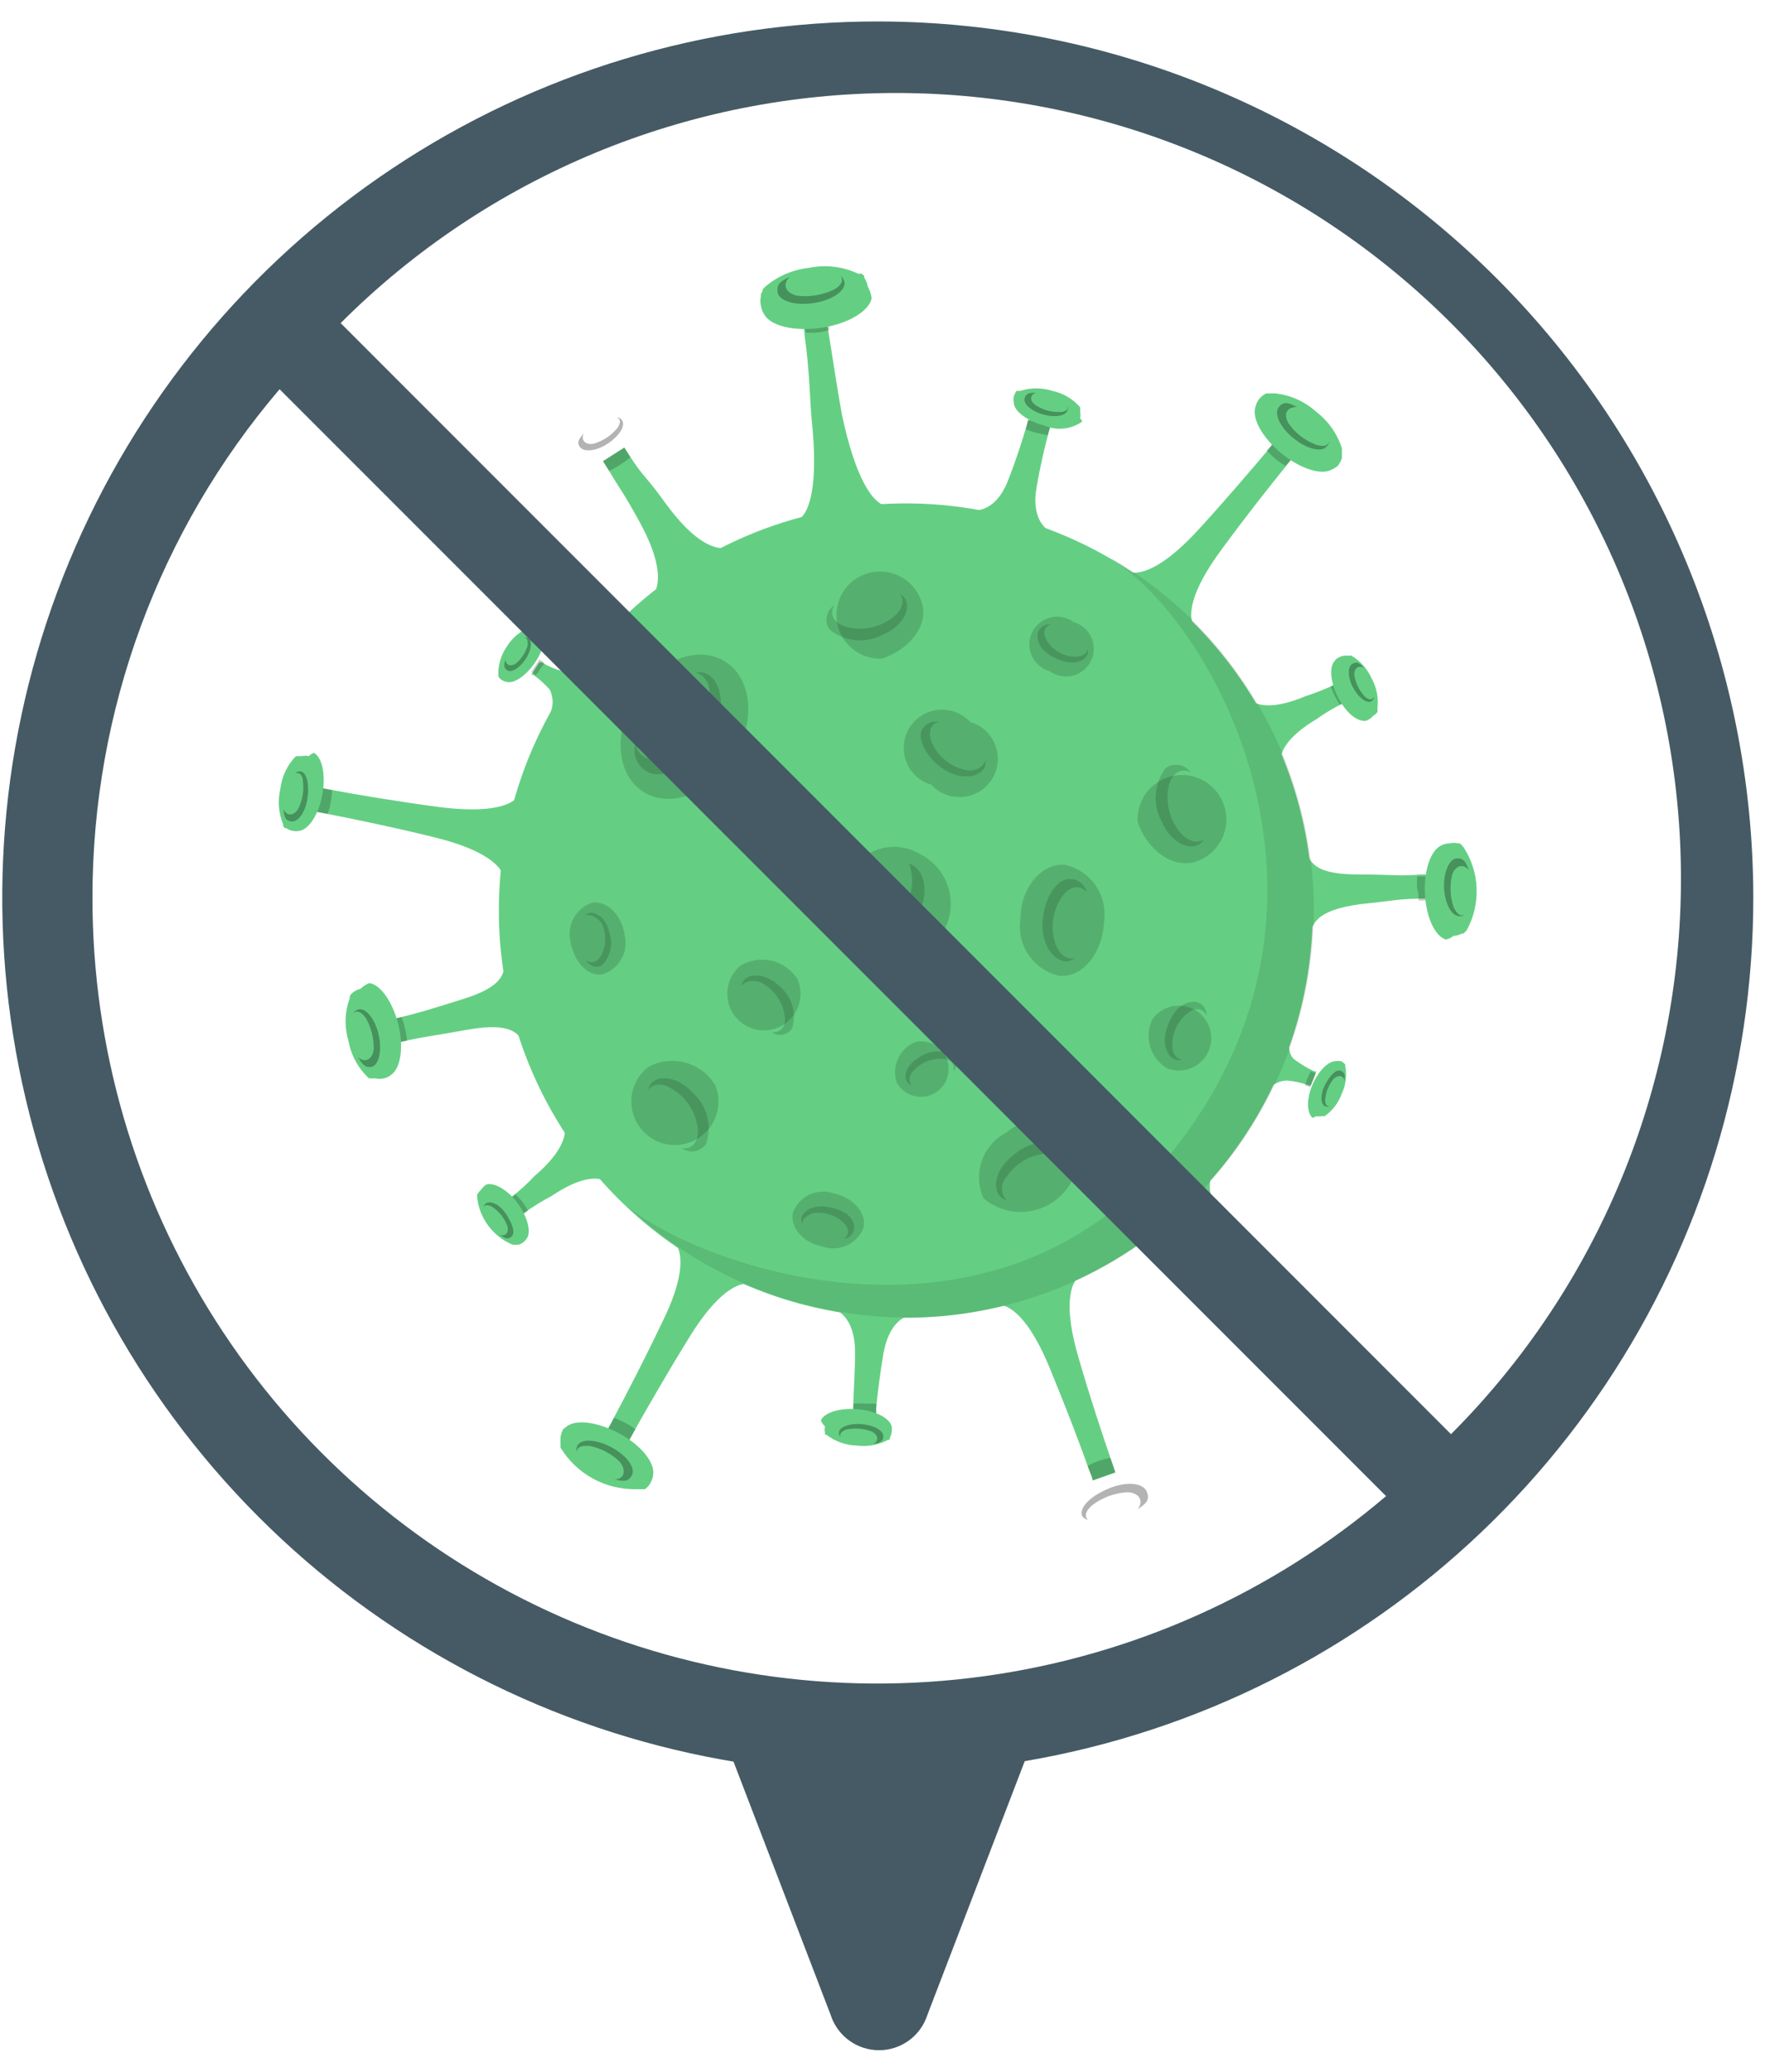 <svg width="75" height="88" viewBox="0 0 75 88" fill="none" xmlns="http://www.w3.org/2000/svg">
<g id="anti covid">
<g id="anti covid_2">
<g id="virus">
<path id="Vector" d="M41.676 21.672C45.037 22.302 48.136 23.915 50.581 26.306C53.026 28.697 54.708 31.76 55.412 35.107C56.116 38.453 55.812 41.934 54.539 45.108C53.265 48.282 51.079 51.007 48.257 52.939C45.434 54.87 42.103 55.922 38.683 55.96C35.263 55.998 31.909 55.021 29.044 53.153C26.179 51.285 23.933 48.609 22.589 45.464C21.245 42.319 20.864 38.846 21.493 35.485C22.341 30.978 24.942 26.992 28.726 24.402C32.511 21.812 37.168 20.83 41.676 21.672Z" fill="#64CF83"/>
<path id="Vector_2" d="M22.166 33.586C22.25 34.915 22.003 36.244 21.446 37.455C21.446 36.77 20.514 36.051 18.403 35.544C16.681 35.119 15.006 34.777 13.803 34.541L13.284 34.447L13.472 33.432L13.991 33.526C15.171 33.751 16.881 34.034 18.639 34.27C20.833 34.553 21.93 34.222 22.166 33.586Z" fill="#64CF83"/>
<path id="Vector_3" opacity="0.2" d="M14.109 33.55C14.107 33.725 14.087 33.898 14.05 34.069C14.027 34.239 13.983 34.405 13.921 34.565L13.284 34.447L13.472 33.432L14.109 33.55Z" fill="black"/>
<path id="Vector_4" d="M13.118 32.111C13.021 32.088 12.92 32.088 12.823 32.111H12.741H12.646H12.576C12.208 32.485 11.976 32.971 11.915 33.491C11.793 33.998 11.835 34.531 12.033 35.013V35.084L12.104 35.166H12.163C12.243 35.226 12.336 35.267 12.434 35.284C12.532 35.302 12.632 35.302 12.729 35.284C13.13 35.214 13.543 34.577 13.696 33.751C13.85 32.925 13.696 32.17 13.342 31.97C13.259 32.001 13.182 32.049 13.118 32.111Z" fill="#64CF83"/>
<path id="Vector_5" opacity="0.3" d="M12.753 32.76C13.024 32.76 13.165 33.314 13.059 33.939C12.953 34.565 12.635 34.93 12.363 34.883C12.092 34.836 12.08 34.647 12.045 34.352C12.175 34.659 12.47 34.671 12.67 34.352C12.854 33.988 12.924 33.577 12.871 33.173C12.871 32.937 12.729 32.783 12.54 32.831C12.569 32.805 12.603 32.785 12.639 32.773C12.676 32.761 12.714 32.757 12.753 32.76Z" fill="black"/>
<path id="Vector_6" d="M21.434 40.663C22.02 41.857 22.334 43.166 22.355 44.496C22.083 43.871 21.753 43.399 19.854 43.73C18.297 44.013 18.179 43.989 17.117 44.225L16.669 44.331L16.433 43.34L16.881 43.234C17.943 42.974 18.061 42.927 19.547 42.467C21.399 41.913 21.482 41.335 21.434 40.663Z" fill="#64CF83"/>
<path id="Vector_7" opacity="0.2" d="M17.058 43.187C17.123 43.347 17.175 43.513 17.212 43.682C17.255 43.849 17.283 44.018 17.294 44.19L16.669 44.331L16.433 43.34L17.058 43.187Z" fill="black"/>
<path id="Vector_8" d="M15.312 41.996C15.196 42.023 15.088 42.075 14.994 42.149L14.935 42.196L14.864 42.302C14.86 42.33 14.86 42.358 14.864 42.385C14.648 42.964 14.627 43.598 14.805 44.19C14.914 44.805 15.221 45.368 15.678 45.794H15.761C15.8 45.8 15.84 45.8 15.879 45.794H15.95C16.066 45.823 16.187 45.823 16.303 45.794C16.416 45.774 16.521 45.725 16.61 45.652C17.023 45.381 17.164 44.473 16.928 43.517C16.693 42.562 16.174 41.807 15.69 41.748C15.549 41.806 15.421 41.89 15.312 41.996Z" fill="#64CF83"/>
<path id="Vector_9" opacity="0.3" d="M15.23 42.869C15.548 42.786 15.938 43.27 16.091 43.942C16.244 44.614 16.091 45.228 15.808 45.298C15.525 45.369 15.383 45.181 15.206 44.886C15.489 45.157 15.808 45.015 15.879 44.579C15.895 44.103 15.777 43.633 15.537 43.222C15.371 42.998 15.194 42.88 15.018 43.022C15.041 42.983 15.071 42.95 15.108 42.923C15.144 42.897 15.186 42.878 15.23 42.869Z" fill="black"/>
<path id="Vector_10" d="M23.912 47.646C24.753 48.384 25.439 49.282 25.929 50.288C25.516 49.887 24.666 49.958 23.428 50.795C23.018 51.012 22.624 51.256 22.248 51.527L21.965 51.739L21.446 51.055L21.718 50.843C22.081 50.566 22.421 50.258 22.732 49.923C23.888 48.944 24.183 48.094 23.912 47.646Z" fill="#64CF83"/>
<path id="Vector_11" opacity="0.2" d="M21.906 50.725C22.013 50.822 22.112 50.929 22.201 51.043C22.295 51.173 22.366 51.291 22.437 51.409L22 51.739L21.481 51.055L21.906 50.725Z" fill="black"/>
<path id="Vector_12" d="M20.443 50.524C20.379 50.582 20.323 50.65 20.278 50.724C20.271 50.751 20.271 50.78 20.278 50.807V50.878C20.331 51.312 20.499 51.725 20.764 52.073C21.03 52.422 21.383 52.693 21.788 52.859H22.012C22.096 52.846 22.173 52.809 22.236 52.753C22.303 52.702 22.359 52.638 22.401 52.564C22.578 52.281 22.401 51.656 21.989 51.09C21.576 50.524 20.998 50.205 20.667 50.3C20.578 50.358 20.502 50.434 20.443 50.524Z" fill="#64CF83"/>
<path id="Vector_13" opacity="0.3" d="M20.632 51.114C20.821 50.972 21.222 51.114 21.517 51.574C21.812 52.034 21.906 52.388 21.718 52.529C21.529 52.671 21.411 52.529 21.21 52.435C21.47 52.529 21.647 52.353 21.552 52.046C21.431 51.73 21.217 51.459 20.939 51.267C20.762 51.161 20.621 51.138 20.55 51.267C20.558 51.208 20.587 51.154 20.632 51.114Z" fill="black"/>
<path id="Vector_14" d="M28.559 52.659C29.846 53 31.032 53.648 32.015 54.547C31.366 54.334 30.399 54.983 29.278 56.811C28.358 58.297 27.521 59.76 26.919 60.822L26.671 61.27L25.775 60.775C25.858 60.633 25.94 60.492 26.023 60.326C26.589 59.265 27.367 57.767 28.122 56.186C29.09 54.252 29.09 53.084 28.559 52.659Z" fill="#64CF83"/>
<path id="Vector_15" opacity="0.2" d="M26.094 60.209C26.255 60.269 26.413 60.34 26.566 60.421C26.72 60.501 26.866 60.596 27.002 60.704C26.884 60.904 26.79 61.093 26.684 61.27L25.787 60.775L26.094 60.209Z" fill="black"/>
<path id="Vector_16" d="M23.923 60.704C23.866 60.814 23.83 60.934 23.817 61.058V61.176C23.81 61.219 23.81 61.262 23.817 61.305C23.817 61.305 23.817 61.305 23.817 61.376V61.471C24.153 62.026 24.63 62.483 25.2 62.793C25.77 63.104 26.412 63.258 27.061 63.24H27.167H27.226H27.344C27.363 63.245 27.384 63.245 27.403 63.24C27.509 63.169 27.595 63.071 27.651 62.957C27.709 62.851 27.745 62.735 27.757 62.615C27.828 62.107 27.238 61.364 26.306 60.869C25.374 60.373 24.442 60.255 24.053 60.598C24.006 60.628 23.962 60.664 23.923 60.704Z" fill="#64CF83"/>
<path id="Vector_17" opacity="0.3" d="M24.537 61.388C24.702 61.081 25.351 61.116 26 61.47C26.648 61.824 27.014 62.343 26.849 62.65C26.684 62.956 26.459 62.897 26.106 62.827C26.518 62.827 26.637 62.449 26.342 62.084C25.983 61.73 25.527 61.492 25.032 61.399C24.737 61.399 24.537 61.399 24.513 61.659C24.498 61.614 24.493 61.568 24.497 61.521C24.501 61.474 24.515 61.429 24.537 61.388Z" fill="black"/>
<path id="Vector_18" d="M35.2 55.525C36.454 55.458 37.711 55.557 38.939 55.82C38.302 55.82 37.759 56.327 37.547 57.436C37.394 58.333 37.288 59.205 37.229 59.795C37.223 59.886 37.223 59.976 37.229 60.066L36.261 59.984C36.261 59.901 36.261 59.819 36.261 59.724C36.261 59.087 36.344 58.215 36.332 57.294C36.297 56.221 35.837 55.631 35.2 55.525Z" fill="#64CF83"/>
<path id="Vector_19" opacity="0.2" d="M36.261 59.607C36.426 59.595 36.592 59.595 36.757 59.607H37.24V60.032L36.273 59.949C36.238 59.89 36.249 59.748 36.261 59.607Z" fill="black"/>
<path id="Vector_20" d="M35.058 60.574C35.035 60.663 35.035 60.757 35.058 60.845C35.052 60.873 35.052 60.901 35.058 60.928H35.117C35.486 61.214 35.936 61.375 36.403 61.388C36.866 61.447 37.336 61.361 37.748 61.14H37.807V61.069C37.848 60.992 37.876 60.908 37.889 60.822C37.901 60.736 37.901 60.648 37.889 60.562C37.783 60.208 37.181 59.902 36.427 59.843C35.672 59.784 35.035 59.984 34.881 60.315C34.919 60.414 34.979 60.503 35.058 60.574Z" fill="#64CF83"/>
<path id="Vector_21" opacity="0.3" d="M35.648 60.845C35.648 60.598 36.108 60.432 36.627 60.48C37.146 60.527 37.547 60.751 37.535 60.999C37.523 61.246 37.346 61.27 37.099 61.329C37.358 61.199 37.335 60.928 37.028 60.786C36.693 60.662 36.329 60.634 35.978 60.704C35.778 60.775 35.66 60.869 35.719 61.034C35.675 60.98 35.651 60.914 35.648 60.845Z" fill="black"/>
<path id="Vector_22" d="M42.266 55.419C43.38 54.689 44.655 54.24 45.981 54.11C45.392 54.44 45.226 55.596 45.828 57.649C46.312 59.324 46.842 60.916 47.232 62.048C47.291 62.225 47.349 62.379 47.397 62.532L46.429 62.874C46.429 62.721 46.323 62.556 46.264 62.39C45.852 61.211 45.262 59.689 44.601 58.085C43.787 56.103 42.938 55.301 42.266 55.419Z" fill="#64CF83"/>
<path id="Vector_23" opacity="0.2" d="M46.217 62.249C46.369 62.167 46.526 62.096 46.689 62.036C46.851 61.982 47.016 61.939 47.184 61.907C47.255 62.131 47.326 62.331 47.396 62.52L46.429 62.862C46.37 62.662 46.299 62.461 46.217 62.249Z" fill="black"/>
<path id="Vector_24" opacity="0.3" d="M45.981 64.372C45.851 64.006 46.359 63.511 47.161 63.192C47.963 62.874 48.612 63.004 48.741 63.369C48.871 63.735 48.659 63.865 48.34 64.101C48.612 63.747 48.423 63.393 47.916 63.369C47.368 63.398 46.842 63.591 46.406 63.924C46.158 64.148 46.052 64.36 46.229 64.537C46.178 64.529 46.13 64.51 46.087 64.482C46.044 64.453 46.008 64.416 45.981 64.372Z" fill="black"/>
<path id="Vector_25" d="M48.67 52.459C49.511 51.357 50.522 50.397 51.666 49.616C51.218 50.158 51.313 51.078 52.256 52.246C53.023 53.19 53.801 54.075 54.38 54.7L54.615 54.959L53.837 55.702C53.761 55.61 53.678 55.523 53.589 55.443C52.999 54.829 52.174 54.004 51.23 53.178C50.145 52.175 49.237 52.034 48.67 52.459Z" fill="#64CF83"/>
<path id="Vector_26" opacity="0.2" d="M53.495 55.336C53.613 55.207 53.731 55.077 53.873 54.947C54.002 54.82 54.14 54.701 54.285 54.593L54.616 54.959L53.837 55.702L53.495 55.336Z" fill="black"/>
<path id="Vector_27" opacity="0.3" d="M54.144 56.823C53.955 56.611 54.144 56.127 54.569 55.726C54.993 55.325 55.489 55.16 55.677 55.372C55.866 55.585 55.772 55.726 55.677 55.986C55.76 55.667 55.512 55.478 55.17 55.62C54.815 55.805 54.521 56.087 54.321 56.434C54.227 56.658 54.215 56.835 54.392 56.906C54.301 56.912 54.212 56.882 54.144 56.823Z" fill="black"/>
<path id="Vector_28" d="M53.695 46.62C54.032 45.669 54.426 44.739 54.875 43.836C54.733 44.225 54.71 44.815 55.04 45.016C55.293 45.206 55.566 45.369 55.854 45.499H55.937L55.701 46.089H55.606C55.314 45.982 55.008 45.915 54.698 45.888C54.475 45.89 54.259 45.961 54.079 46.092C53.899 46.224 53.765 46.408 53.695 46.62Z" fill="#64CF83"/>
<path id="Vector_29" opacity="0.2" d="M55.453 46.089L55.559 45.782C55.602 45.685 55.649 45.591 55.701 45.499L55.913 45.582L55.677 46.171L55.453 46.089Z" fill="black"/>
<path id="Vector_30" d="M55.925 47.398C56.002 47.415 56.083 47.415 56.161 47.398H56.219H56.29C56.622 47.166 56.873 46.836 57.01 46.455C57.187 46.088 57.24 45.674 57.163 45.275C57.167 45.252 57.167 45.228 57.163 45.204C57.113 45.142 57.048 45.093 56.974 45.063C56.904 45.051 56.832 45.051 56.762 45.063C56.444 45.063 56.031 45.464 55.771 46.065C55.512 46.667 55.524 47.245 55.771 47.469C55.827 47.457 55.879 47.433 55.925 47.398Z" fill="#64CF83"/>
<path id="Vector_31" opacity="0.3" d="M56.302 46.973C56.114 46.891 56.09 46.49 56.302 46.077C56.515 45.664 56.774 45.393 56.975 45.475C57.175 45.558 57.152 45.699 57.128 45.923C57.128 45.676 56.857 45.617 56.656 45.829C56.464 46.069 56.345 46.36 56.314 46.667C56.314 46.855 56.314 46.985 56.515 46.973C56.482 46.991 56.446 47 56.408 47C56.371 47 56.335 46.991 56.302 46.973Z" fill="black"/>
<path id="Vector_32" d="M55.642 39.896C55.31 38.609 55.254 37.266 55.477 35.956C55.606 36.617 55.842 37.136 57.73 37.136C59.263 37.136 59.369 37.218 60.431 37.136H60.938V38.162H60.49C59.428 38.162 59.31 38.244 57.788 38.398C55.913 38.657 55.724 39.224 55.642 39.896Z" fill="#64CF83"/>
<path id="Vector_33" opacity="0.2" d="M60.278 38.245C60.278 38.08 60.278 37.915 60.218 37.738C60.206 37.565 60.206 37.392 60.218 37.219H60.867V38.245H60.278Z" fill="black"/>
<path id="Vector_34" d="M61.764 39.743C61.884 39.741 62.002 39.708 62.106 39.648H62.176L62.271 39.566L62.33 39.495C62.628 38.947 62.772 38.328 62.745 37.704C62.718 37.081 62.521 36.476 62.176 35.956L62.106 35.886C62.083 35.852 62.05 35.828 62.011 35.815H61.941C61.828 35.786 61.711 35.786 61.599 35.815C61.48 35.817 61.363 35.845 61.256 35.897C60.808 36.086 60.502 36.935 60.549 37.938C60.596 38.941 60.973 39.755 61.433 39.896C61.555 39.876 61.669 39.823 61.764 39.743Z" fill="#64CF83"/>
<path id="Vector_35" opacity="0.3" d="M62.011 38.905C61.681 38.905 61.398 38.374 61.363 37.726C61.327 37.077 61.575 36.463 61.905 36.452C62.236 36.44 62.295 36.652 62.424 36.971C62.2 36.652 61.846 36.735 61.705 37.148C61.594 37.609 61.619 38.092 61.776 38.539C61.905 38.799 62.047 38.941 62.247 38.834C62.215 38.862 62.178 38.883 62.137 38.896C62.096 38.908 62.054 38.911 62.011 38.905Z" fill="black"/>
<path id="Vector_36" d="M54.451 32.548C53.77 31.657 53.265 30.644 52.964 29.563C53.295 30.035 54.144 30.13 55.477 29.563C55.904 29.426 56.322 29.26 56.727 29.068L57.046 28.915L57.423 29.681L57.116 29.846C56.702 30.041 56.307 30.274 55.937 30.542C54.71 31.274 54.274 31.993 54.451 32.548Z" fill="#64CF83"/>
<path id="Vector_37" opacity="0.2" d="M56.94 29.929C56.773 29.69 56.642 29.427 56.55 29.151L57.046 28.915L57.423 29.681L56.94 29.929Z" fill="black"/>
<path id="Vector_38" d="M58.343 30.401C58.418 30.362 58.483 30.305 58.532 30.235C58.538 30.208 58.538 30.18 58.532 30.153C58.532 30.153 58.532 30.153 58.532 30.082C58.586 29.642 58.499 29.196 58.284 28.808C58.104 28.404 57.803 28.066 57.423 27.841H57.352H57.152C57.065 27.848 56.981 27.872 56.904 27.912C56.829 27.945 56.764 27.998 56.715 28.065C56.479 28.313 56.526 28.95 56.845 29.587C57.163 30.224 57.635 30.648 58.025 30.613C58.15 30.577 58.262 30.503 58.343 30.401Z" fill="#64CF83"/>
<path id="Vector_39" opacity="0.3" d="M58.261 29.787C58.06 29.881 57.706 29.61 57.482 29.174C57.258 28.737 57.258 28.289 57.482 28.183C57.706 28.077 57.789 28.183 57.966 28.372C57.73 28.23 57.517 28.372 57.553 28.702C57.614 29.034 57.769 29.341 58.001 29.586C58.154 29.716 58.296 29.763 58.39 29.586C58.386 29.628 58.373 29.668 58.35 29.703C58.327 29.737 58.297 29.766 58.261 29.787Z" fill="black"/>
<path id="Vector_40" d="M50.817 26.72C49.624 26.138 48.585 25.281 47.786 24.22C48.375 24.55 49.449 24.09 50.888 22.533C52.068 21.247 53.141 19.985 53.919 19.065L54.238 18.676L55.028 19.325L54.71 19.714C53.955 20.646 52.917 21.955 51.891 23.359C50.628 25.069 50.381 26.201 50.817 26.72Z" fill="#64CF83"/>
<path id="Vector_41" opacity="0.2" d="M54.627 19.784C54.478 19.698 54.336 19.599 54.203 19.489C54.061 19.372 53.943 19.253 53.825 19.136L54.238 18.64L55.028 19.289L54.627 19.784Z" fill="black"/>
<path id="Vector_42" d="M56.845 19.784C56.924 19.686 56.984 19.574 57.022 19.454C57.022 19.454 57.022 19.454 57.022 19.371V19.136C57.022 19.136 57.022 19.076 57.022 19.041C56.826 18.421 56.443 17.877 55.925 17.484C55.44 17.046 54.829 16.773 54.179 16.706H54.014H53.884H53.813C53.699 16.756 53.598 16.833 53.519 16.929C53.439 17.025 53.382 17.138 53.353 17.26C53.176 17.744 53.624 18.569 54.438 19.242C55.252 19.914 56.161 20.197 56.597 19.938C56.686 19.898 56.77 19.847 56.845 19.784Z" fill="#64CF83"/>
<path id="Vector_43" opacity="0.3" d="M56.373 18.959C56.161 19.23 55.524 19.065 54.958 18.605C54.391 18.145 54.12 17.555 54.344 17.284C54.568 17.012 54.769 17.119 55.111 17.284C54.698 17.284 54.521 17.555 54.745 17.968C55.036 18.387 55.447 18.708 55.925 18.888C56.208 18.971 56.42 18.959 56.479 18.735C56.474 18.82 56.436 18.901 56.373 18.959Z" fill="black"/>
<path id="Vector_44" d="M44.801 22.662C43.56 22.483 42.347 22.146 41.192 21.66C41.829 21.766 42.466 21.389 42.855 20.35C43.185 19.513 43.445 18.687 43.622 18.086L43.693 17.826L44.636 18.086L44.565 18.345C44.4 18.947 44.2 19.796 44.046 20.704C43.858 21.778 44.212 22.427 44.801 22.662Z" fill="#64CF83"/>
<path id="Vector_45" opacity="0.2" d="M44.518 18.487L44.046 18.381C43.889 18.344 43.735 18.292 43.586 18.227L43.693 17.826L44.636 18.086C44.601 18.215 44.565 18.345 44.518 18.487Z" fill="black"/>
<path id="Vector_46" d="M45.899 17.767C45.916 17.678 45.916 17.586 45.899 17.496C45.899 17.496 45.899 17.496 45.899 17.437C45.904 17.41 45.904 17.382 45.899 17.355V17.296C45.592 16.941 45.178 16.697 44.719 16.6C44.274 16.457 43.796 16.457 43.351 16.6H43.28C43.253 16.594 43.225 16.594 43.197 16.6C43.144 16.671 43.105 16.75 43.08 16.836C43.062 16.921 43.062 17.009 43.08 17.095C43.08 17.461 43.646 17.874 44.377 18.074C44.639 18.186 44.925 18.229 45.208 18.198C45.492 18.167 45.762 18.064 45.993 17.897C45.967 17.85 45.935 17.807 45.899 17.767Z" fill="#64CF83"/>
<path id="Vector_47" opacity="0.3" d="M45.356 17.425C45.297 17.661 44.837 17.744 44.33 17.602C43.822 17.461 43.48 17.154 43.539 16.918C43.598 16.682 43.775 16.682 44.035 16.67C43.752 16.765 43.728 17.024 44.035 17.225C44.341 17.418 44.699 17.513 45.061 17.496C45.261 17.496 45.403 17.402 45.379 17.225C45.39 17.258 45.393 17.293 45.389 17.328C45.385 17.362 45.374 17.395 45.356 17.425Z" fill="black"/>
<path id="Vector_48" d="M37.748 21.507C36.532 22.12 35.156 22.343 33.808 22.144C34.445 21.896 34.775 20.516 34.492 17.838C34.422 17.201 34.41 15.739 34.186 14.229C34.186 13.993 34.127 13.781 34.091 13.58L35.106 13.438C35.106 13.627 35.165 13.839 35.2 14.075C35.436 15.585 35.695 17.201 35.778 17.614C36.332 20.233 37.064 21.448 37.748 21.507Z" fill="#64CF83"/>
<path id="Vector_49" opacity="0.2" d="M35.247 14.016C35.085 14.065 34.919 14.101 34.752 14.122C34.579 14.139 34.405 14.139 34.233 14.122C34.233 13.886 34.174 13.674 34.138 13.474L35.153 13.332C35.188 13.568 35.212 13.78 35.247 14.016Z" fill="black"/>
<path id="Vector_50" d="M36.875 12.165C36.85 12.029 36.798 11.901 36.721 11.787V11.716L36.615 11.622C36.596 11.617 36.575 11.617 36.556 11.622H36.462C35.815 11.317 35.086 11.23 34.386 11.374C33.677 11.448 33.009 11.741 32.475 12.212L32.404 12.306C32.399 12.325 32.399 12.346 32.404 12.365L32.333 12.483C32.328 12.514 32.328 12.546 32.333 12.577C32.303 12.709 32.303 12.846 32.333 12.978C32.355 13.112 32.403 13.241 32.475 13.356C32.746 13.839 33.749 14.087 34.893 13.922C36.037 13.757 36.922 13.214 37.04 12.672C37.016 12.494 36.959 12.322 36.875 12.165Z" fill="#64CF83"/>
<path id="Vector_51" opacity="0.3" d="M35.884 11.976C35.943 12.353 35.353 12.754 34.563 12.872C33.773 12.99 33.089 12.778 33.041 12.4C32.994 12.023 33.218 11.929 33.572 11.752C33.23 12.047 33.36 12.436 33.855 12.554C34.4 12.623 34.953 12.533 35.448 12.294C35.719 12.129 35.872 11.94 35.719 11.716C35.804 11.779 35.864 11.872 35.884 11.976Z" fill="black"/>
<path id="Vector_52" d="M31.095 23.205C30.101 24.178 28.916 24.933 27.615 25.423C28.146 24.951 28.11 23.854 27.167 22.143C26.4 20.763 26.459 20.964 25.869 19.973L25.622 19.584L26.53 19.006L26.778 19.395C27.379 20.315 27.379 20.126 28.311 21.412C29.467 22.993 30.446 23.488 31.095 23.205Z" fill="#64CF83"/>
<path id="Vector_53" opacity="0.2" d="M26.789 19.419C26.512 19.649 26.207 19.843 25.881 19.997L25.622 19.584L26.53 19.006L26.789 19.419Z" fill="black"/>
<path id="Vector_54" opacity="0.3" d="M26.436 17.85C26.589 18.086 26.306 18.522 25.822 18.841C25.339 19.159 24.808 19.218 24.643 18.982C24.477 18.746 24.643 18.617 24.808 18.393C24.666 18.688 24.867 18.912 25.232 18.841C25.619 18.727 25.964 18.501 26.223 18.192C26.365 17.991 26.4 17.826 26.223 17.72C26.266 17.725 26.307 17.739 26.344 17.762C26.38 17.784 26.412 17.814 26.436 17.85Z" fill="black"/>
<path id="Vector_55" d="M24.961 27.947C24.453 28.817 23.893 29.656 23.286 30.46C23.401 30.287 23.468 30.087 23.48 29.88C23.492 29.672 23.45 29.466 23.357 29.28C23.148 29.048 22.915 28.838 22.661 28.655H22.579L22.921 28.124H23.015C23.278 28.288 23.564 28.411 23.864 28.49C24.081 28.522 24.302 28.487 24.498 28.39C24.694 28.293 24.855 28.139 24.961 27.947Z" fill="#64CF83"/>
<path id="Vector_56" opacity="0.2" d="M23.121 28.136C23.121 28.23 23.015 28.312 22.956 28.407C22.903 28.5 22.84 28.587 22.767 28.666L22.579 28.537L22.921 28.006L23.121 28.136Z" fill="black"/>
<path id="Vector_57" d="M22.909 26.755C22.845 26.713 22.773 26.685 22.697 26.673H22.437C22.066 26.835 21.753 27.106 21.541 27.451C21.298 27.796 21.17 28.209 21.175 28.631V28.713C21.206 28.784 21.26 28.843 21.328 28.879C21.392 28.921 21.465 28.949 21.541 28.961C21.847 29.032 22.331 28.713 22.72 28.159C23.109 27.605 23.192 27.038 23.003 26.791C22.973 26.777 22.941 26.765 22.909 26.755Z" fill="#64CF83"/>
<path id="Vector_58" opacity="0.3" d="M22.449 27.098C22.637 27.216 22.578 27.617 22.331 27.994C22.083 28.372 21.729 28.584 21.552 28.466C21.375 28.348 21.423 28.206 21.482 27.994C21.482 28.242 21.694 28.336 21.93 28.171C22.166 27.969 22.338 27.703 22.425 27.404C22.425 27.227 22.425 27.098 22.284 27.074C22.34 27.061 22.398 27.07 22.449 27.098Z" fill="black"/>
<path id="Vector_59" opacity="0.1" d="M47.219 23.736C51.572 26.438 57.836 37.891 50.416 48.118C42.997 58.345 30.139 53.992 26.73 51.291C28.508 52.952 30.615 54.219 32.915 55.01C35.215 55.801 37.656 56.097 40.079 55.881C42.501 55.664 44.851 54.939 46.974 53.752C49.097 52.565 50.946 50.944 52.4 48.995C53.854 47.045 54.88 44.81 55.412 42.437C55.944 40.063 55.969 37.604 55.485 35.221C55.002 32.837 54.021 30.582 52.607 28.603C51.193 26.624 49.377 24.966 47.279 23.736H47.219Z" fill="black"/>
<path id="Vector_60" d="M42.761 48.094C43.179 47.736 43.719 47.554 44.269 47.584C44.818 47.615 45.334 47.857 45.71 48.259C45.874 48.766 45.868 49.313 45.694 49.817C45.52 50.32 45.186 50.754 44.743 51.051C44.301 51.348 43.774 51.493 43.242 51.464C42.709 51.435 42.201 51.233 41.794 50.89C41.566 50.389 41.539 49.819 41.719 49.299C41.899 48.778 42.272 48.347 42.761 48.094Z" fill="#64CF83"/>
<path id="Vector_61" opacity="0.15" d="M42.761 48.094C43.179 47.736 43.719 47.554 44.269 47.584C44.818 47.615 45.334 47.857 45.71 48.259C45.874 48.766 45.868 49.313 45.694 49.817C45.52 50.32 45.186 50.754 44.743 51.051C44.301 51.348 43.774 51.493 43.242 51.464C42.709 51.435 42.201 51.233 41.794 50.89C41.566 50.389 41.539 49.819 41.719 49.299C41.899 48.778 42.272 48.347 42.761 48.094Z" fill="black"/>
<path id="Vector_62" opacity="0.15" d="M42.773 50.961C42.159 50.843 42.1 49.781 43.056 49.062C43.343 48.793 43.702 48.614 44.089 48.545C44.476 48.476 44.875 48.52 45.238 48.672C45.315 48.734 45.378 48.81 45.425 48.897C45.471 48.984 45.5 49.079 45.508 49.177C45.517 49.275 45.506 49.374 45.476 49.468C45.446 49.561 45.397 49.648 45.332 49.722C45.426 49.333 45.179 48.991 44.601 48.979C44.232 48.987 43.871 49.085 43.548 49.264C43.226 49.443 42.951 49.697 42.749 50.005C42.633 50.139 42.571 50.311 42.575 50.488C42.58 50.664 42.65 50.833 42.773 50.961Z" fill="black"/>
<path id="Vector_63" d="M37.465 27.971C37.118 27.984 36.774 27.899 36.472 27.726C36.171 27.553 35.925 27.299 35.761 26.993C35.597 26.686 35.523 26.34 35.547 25.994C35.571 25.647 35.691 25.314 35.895 25.033C36.099 24.752 36.378 24.534 36.7 24.403C37.022 24.273 37.374 24.236 37.716 24.296C38.058 24.357 38.376 24.512 38.634 24.744C38.892 24.977 39.08 25.277 39.175 25.611C39.47 26.496 38.703 27.57 37.465 27.971Z" fill="#64CF83"/>
<path id="Vector_64" opacity="0.15" d="M37.465 27.971C37.118 27.984 36.774 27.899 36.472 27.726C36.171 27.553 35.925 27.299 35.761 26.993C35.597 26.686 35.523 26.34 35.547 25.994C35.571 25.647 35.691 25.314 35.895 25.033C36.099 24.752 36.378 24.534 36.7 24.403C37.022 24.273 37.374 24.236 37.716 24.296C38.058 24.357 38.376 24.512 38.634 24.744C38.892 24.977 39.08 25.277 39.175 25.611C39.47 26.496 38.703 27.57 37.465 27.971Z" fill="black"/>
<path id="Vector_65" opacity="0.15" d="M38.255 25.234C38.809 25.517 38.585 26.531 37.453 26.98C37.101 27.157 36.705 27.228 36.313 27.184C35.921 27.14 35.551 26.983 35.247 26.732C35.192 26.652 35.153 26.561 35.133 26.466C35.113 26.371 35.113 26.272 35.131 26.177C35.15 26.081 35.188 25.99 35.242 25.909C35.296 25.828 35.366 25.759 35.447 25.706C35.247 26.048 35.388 26.449 35.943 26.614C36.3 26.711 36.676 26.72 37.038 26.64C37.399 26.56 37.736 26.393 38.019 26.154C38.361 25.847 38.432 25.47 38.255 25.234Z" fill="black"/>
<path id="Vector_66" d="M33.89 41.583C34.005 41.847 34.043 42.138 34.002 42.423C33.96 42.708 33.841 42.976 33.656 43.198C33.471 43.419 33.229 43.584 32.956 43.676C32.683 43.768 32.39 43.782 32.109 43.717C31.828 43.651 31.571 43.51 31.366 43.307C31.162 43.105 31.017 42.849 30.948 42.57C30.88 42.29 30.89 41.997 30.979 41.722C31.067 41.448 31.23 41.204 31.449 41.017C31.848 40.77 32.329 40.691 32.786 40.797C33.243 40.904 33.64 41.186 33.89 41.583Z" fill="#64CF83"/>
<path id="Vector_67" opacity="0.15" d="M33.89 41.583C34.005 41.847 34.043 42.138 34.002 42.423C33.96 42.708 33.841 42.976 33.656 43.198C33.471 43.419 33.229 43.584 32.956 43.676C32.683 43.768 32.39 43.782 32.109 43.717C31.828 43.651 31.571 43.51 31.366 43.307C31.162 43.105 31.017 42.849 30.948 42.57C30.88 42.29 30.89 41.997 30.979 41.722C31.067 41.448 31.23 41.204 31.449 41.017C31.848 40.77 32.329 40.691 32.786 40.797C33.243 40.904 33.64 41.186 33.89 41.583Z" fill="black"/>
<path id="Vector_68" opacity="0.15" d="M31.52 41.878C31.52 41.359 32.416 41.194 33.124 41.878C33.379 42.089 33.567 42.37 33.663 42.687C33.76 43.003 33.761 43.341 33.666 43.659C33.623 43.729 33.566 43.789 33.499 43.837C33.432 43.884 33.356 43.918 33.276 43.936C33.196 43.953 33.112 43.955 33.032 43.939C32.951 43.924 32.874 43.893 32.805 43.847C33.147 43.847 33.407 43.635 33.348 43.163C33.307 42.855 33.191 42.561 33.01 42.308C32.829 42.055 32.589 41.851 32.31 41.712C31.956 41.594 31.637 41.665 31.52 41.878Z" fill="black"/>
<path id="Vector_69" d="M43.363 39.011C43.363 37.702 44.259 36.652 45.238 36.723C45.775 36.837 46.248 37.153 46.559 37.605C46.871 38.056 46.997 38.611 46.913 39.153C46.854 40.462 46.017 41.512 45.038 41.441C44.499 41.33 44.025 41.015 43.713 40.562C43.401 40.11 43.275 39.554 43.363 39.011Z" fill="#64CF83"/>
<path id="Vector_70" opacity="0.15" d="M43.363 39.011C43.363 37.702 44.259 36.652 45.238 36.723C45.775 36.837 46.248 37.153 46.559 37.605C46.871 38.056 46.997 38.611 46.913 39.153C46.854 40.462 46.017 41.512 45.038 41.441C44.499 41.33 44.025 41.015 43.713 40.562C43.401 40.11 43.275 39.554 43.363 39.011Z" fill="black"/>
<path id="Vector_71" opacity="0.15" d="M45.663 40.686C45.203 41.111 44.33 40.545 44.294 39.342C44.294 38.386 44.743 37.502 45.285 37.348C45.38 37.324 45.478 37.318 45.575 37.332C45.672 37.346 45.764 37.38 45.848 37.43C45.931 37.481 46.004 37.548 46.061 37.627C46.119 37.706 46.16 37.796 46.182 37.891C45.922 37.584 45.498 37.584 45.156 38.044C44.94 38.344 44.801 38.693 44.752 39.059C44.702 39.425 44.744 39.797 44.872 40.144C45.049 40.569 45.368 40.769 45.663 40.686Z" fill="black"/>
<path id="Vector_72" d="M30.399 46.089C30.526 46.409 30.562 46.758 30.502 47.097C30.442 47.436 30.289 47.751 30.06 48.008C29.831 48.265 29.534 48.453 29.204 48.55C28.874 48.648 28.523 48.652 28.191 48.561C27.859 48.471 27.559 48.289 27.324 48.037C27.089 47.786 26.93 47.474 26.862 47.136C26.795 46.798 26.823 46.449 26.944 46.126C27.064 45.804 27.272 45.521 27.544 45.31C28.029 45.046 28.596 44.98 29.128 45.125C29.66 45.27 30.116 45.616 30.399 46.089Z" fill="#64CF83"/>
<path id="Vector_73" opacity="0.15" d="M30.399 46.089C30.526 46.409 30.562 46.758 30.502 47.097C30.442 47.436 30.289 47.751 30.06 48.008C29.831 48.265 29.534 48.453 29.204 48.55C28.874 48.648 28.523 48.652 28.191 48.561C27.859 48.471 27.559 48.289 27.324 48.037C27.089 47.786 26.93 47.474 26.862 47.136C26.795 46.798 26.823 46.449 26.944 46.126C27.064 45.804 27.272 45.521 27.544 45.31C28.029 45.046 28.596 44.98 29.128 45.125C29.66 45.27 30.116 45.616 30.399 46.089Z" fill="black"/>
<path id="Vector_74" opacity="0.15" d="M27.556 46.278C27.627 45.664 28.665 45.535 29.467 46.431C29.757 46.699 29.962 47.047 30.057 47.431C30.151 47.814 30.131 48.217 29.998 48.59C29.941 48.669 29.868 48.736 29.785 48.787C29.702 48.838 29.609 48.872 29.513 48.887C29.417 48.903 29.318 48.899 29.223 48.876C29.128 48.853 29.039 48.812 28.96 48.755C29.361 48.825 29.679 48.554 29.656 47.976C29.62 47.605 29.494 47.249 29.288 46.939C29.082 46.628 28.803 46.373 28.476 46.195C28.099 45.983 27.721 46.03 27.556 46.278Z" fill="black"/>
<path id="Vector_75" d="M39.576 33.326C39.335 33.256 39.114 33.131 38.929 32.961C38.744 32.791 38.601 32.581 38.511 32.346C38.421 32.112 38.386 31.86 38.41 31.61C38.433 31.36 38.514 31.119 38.646 30.905C38.779 30.692 38.958 30.512 39.172 30.38C39.385 30.247 39.626 30.166 39.876 30.142C40.126 30.118 40.378 30.153 40.613 30.243C40.847 30.332 41.058 30.475 41.228 30.66C41.469 30.73 41.691 30.855 41.875 31.025C42.06 31.195 42.203 31.405 42.293 31.64C42.383 31.874 42.418 32.126 42.394 32.376C42.371 32.626 42.29 32.867 42.158 33.081C42.025 33.294 41.846 33.474 41.632 33.606C41.419 33.739 41.178 33.82 40.928 33.844C40.678 33.867 40.426 33.833 40.191 33.743C39.957 33.653 39.746 33.511 39.576 33.326Z" fill="#64CF83"/>
<path id="Vector_76" opacity="0.15" d="M39.576 33.326C39.335 33.256 39.114 33.131 38.929 32.961C38.744 32.791 38.601 32.581 38.511 32.346C38.421 32.112 38.386 31.86 38.41 31.61C38.433 31.36 38.514 31.119 38.646 30.905C38.779 30.692 38.958 30.512 39.172 30.38C39.385 30.247 39.626 30.166 39.876 30.142C40.126 30.118 40.378 30.153 40.613 30.243C40.847 30.332 41.058 30.475 41.228 30.66C41.469 30.73 41.691 30.855 41.875 31.025C42.06 31.195 42.203 31.405 42.293 31.64C42.383 31.874 42.418 32.126 42.394 32.376C42.371 32.626 42.29 32.867 42.158 33.081C42.025 33.294 41.846 33.474 41.632 33.606C41.419 33.739 41.178 33.82 40.928 33.844C40.678 33.867 40.426 33.833 40.191 33.743C39.957 33.653 39.746 33.511 39.576 33.326Z" fill="black"/>
<path id="Vector_77" opacity="0.15" d="M41.864 32.288C41.994 32.819 41.18 33.255 40.236 32.748C39.493 32.347 39.057 31.568 39.128 31.132C39.148 31.048 39.185 30.969 39.237 30.9C39.289 30.83 39.355 30.773 39.43 30.729C39.505 30.686 39.588 30.659 39.674 30.649C39.76 30.639 39.847 30.647 39.93 30.672C39.588 30.672 39.399 31.061 39.599 31.533C39.733 31.838 39.939 32.105 40.2 32.311C40.462 32.517 40.77 32.655 41.097 32.712C41.51 32.76 41.805 32.536 41.864 32.288Z" fill="black"/>
<path id="Vector_78" d="M31.166 32.17C30.21 33.703 28.488 34.352 27.344 33.633C26.2 32.913 26.035 31.085 27.002 29.551C27.969 28.018 29.679 27.369 30.824 28.1C31.968 28.832 32.133 30.648 31.166 32.17Z" fill="#64CF83"/>
<path id="Vector_79" opacity="0.15" d="M31.166 32.17C30.21 33.703 28.488 34.352 27.344 33.633C26.2 32.913 26.035 31.085 27.002 29.551C27.969 28.018 29.679 27.369 30.824 28.1C31.968 28.832 32.133 30.648 31.166 32.17Z" fill="black"/>
<path id="Vector_80" opacity="0.15" d="M29.561 28.561C30.399 28.372 31.071 29.657 30.269 31.132C29.632 32.312 28.464 33.043 27.709 32.854C27.579 32.817 27.457 32.755 27.351 32.671C27.244 32.587 27.156 32.483 27.09 32.365C27.024 32.246 26.983 32.116 26.967 31.981C26.952 31.847 26.964 31.71 27.002 31.58C27.108 32.123 27.615 32.418 28.346 32.099C28.815 31.884 29.224 31.556 29.535 31.144C29.846 30.733 30.049 30.25 30.127 29.74C30.269 29.127 29.962 28.667 29.561 28.561Z" fill="black"/>
<path id="Vector_81" d="M48.977 43.27C49.129 43.063 49.335 42.902 49.573 42.806C49.811 42.71 50.071 42.682 50.324 42.725C50.576 42.769 50.812 42.882 51.004 43.052C51.197 43.221 51.338 43.441 51.412 43.687C51.486 43.933 51.49 44.194 51.424 44.442C51.358 44.69 51.224 44.914 51.037 45.09C50.85 45.266 50.618 45.386 50.367 45.438C50.116 45.489 49.855 45.469 49.614 45.381C49.258 45.177 48.994 44.845 48.876 44.452C48.757 44.059 48.794 43.636 48.977 43.27Z" fill="#64CF83"/>
<path id="Vector_82" opacity="0.15" d="M48.977 43.27C49.129 43.063 49.335 42.902 49.573 42.806C49.811 42.71 50.071 42.682 50.324 42.725C50.576 42.769 50.812 42.882 51.004 43.052C51.197 43.221 51.338 43.441 51.412 43.687C51.486 43.933 51.49 44.194 51.424 44.442C51.358 44.69 51.224 44.914 51.037 45.09C50.85 45.266 50.618 45.386 50.367 45.438C50.116 45.489 49.855 45.469 49.614 45.381C49.258 45.177 48.994 44.845 48.876 44.452C48.757 44.059 48.794 43.636 48.977 43.27Z" fill="black"/>
<path id="Vector_83" opacity="0.15" d="M50.227 44.992C49.815 45.18 49.307 44.579 49.567 43.718C49.826 42.857 50.298 42.538 50.746 42.538C50.819 42.543 50.891 42.561 50.956 42.593C51.022 42.626 51.08 42.67 51.129 42.725C51.177 42.78 51.214 42.844 51.237 42.913C51.261 42.982 51.27 43.055 51.266 43.128C51.148 42.845 50.841 42.75 50.499 42.998C50.278 43.166 50.101 43.384 49.982 43.634C49.862 43.885 49.805 44.16 49.815 44.437C49.826 44.767 50.003 44.98 50.227 44.992Z" fill="black"/>
<path id="Vector_84" d="M48.34 34.906C48.32 34.556 48.398 34.206 48.565 33.898C48.733 33.589 48.983 33.333 49.288 33.159C49.593 32.985 49.94 32.899 50.291 32.911C50.642 32.924 50.983 33.034 51.275 33.229C51.566 33.425 51.798 33.698 51.943 34.018C52.088 34.337 52.141 34.691 52.096 35.04C52.051 35.388 51.91 35.717 51.688 35.989C51.466 36.261 51.173 36.467 50.841 36.581C49.897 36.911 48.788 36.168 48.34 34.906Z" fill="#64CF83"/>
<path id="Vector_85" opacity="0.15" d="M48.34 34.906C48.32 34.556 48.398 34.206 48.565 33.898C48.733 33.589 48.983 33.333 49.288 33.159C49.593 32.985 49.94 32.899 50.291 32.911C50.642 32.924 50.983 33.034 51.275 33.229C51.566 33.425 51.798 33.698 51.943 34.018C52.088 34.337 52.141 34.691 52.096 35.04C52.051 35.388 51.91 35.717 51.688 35.989C51.466 36.261 51.173 36.467 50.841 36.581C49.897 36.911 48.788 36.168 48.34 34.906Z" fill="black"/>
<path id="Vector_86" opacity="0.15" d="M51.148 35.638C50.876 36.204 49.838 36.003 49.355 34.871C49.165 34.518 49.081 34.118 49.112 33.718C49.143 33.319 49.289 32.937 49.532 32.618C49.696 32.502 49.9 32.456 50.099 32.489C50.297 32.522 50.475 32.632 50.593 32.795C50.227 32.606 49.826 32.795 49.673 33.326C49.589 33.691 49.594 34.071 49.686 34.434C49.779 34.797 49.956 35.133 50.204 35.414C50.534 35.756 50.912 35.827 51.148 35.638Z" fill="black"/>
<path id="Vector_87" d="M44.601 28.502C44.435 28.455 44.281 28.372 44.15 28.26C44.019 28.147 43.914 28.007 43.843 27.85C43.772 27.692 43.737 27.521 43.739 27.348C43.742 27.175 43.782 27.006 43.858 26.85C43.933 26.695 44.042 26.558 44.176 26.449C44.31 26.34 44.467 26.262 44.635 26.221C44.802 26.179 44.977 26.175 45.147 26.208C45.316 26.241 45.476 26.312 45.615 26.414C45.782 26.46 45.936 26.543 46.067 26.655C46.198 26.768 46.302 26.908 46.373 27.066C46.444 27.223 46.48 27.394 46.477 27.567C46.475 27.74 46.434 27.91 46.359 28.065C46.283 28.221 46.175 28.357 46.04 28.466C45.906 28.575 45.75 28.653 45.582 28.695C45.414 28.736 45.239 28.74 45.07 28.707C44.901 28.674 44.74 28.604 44.601 28.502Z" fill="#64CF83"/>
<path id="Vector_88" opacity="0.15" d="M44.601 28.502C44.435 28.455 44.281 28.372 44.15 28.26C44.019 28.147 43.914 28.007 43.843 27.85C43.772 27.692 43.737 27.521 43.739 27.348C43.742 27.175 43.782 27.006 43.858 26.85C43.933 26.695 44.042 26.558 44.176 26.449C44.31 26.34 44.467 26.262 44.635 26.221C44.802 26.179 44.977 26.175 45.147 26.208C45.316 26.241 45.476 26.312 45.615 26.414C45.782 26.46 45.936 26.543 46.067 26.655C46.198 26.768 46.302 26.908 46.373 27.066C46.444 27.223 46.48 27.394 46.477 27.567C46.475 27.74 46.434 27.91 46.359 28.065C46.283 28.221 46.175 28.357 46.04 28.466C45.906 28.575 45.75 28.653 45.582 28.695C45.414 28.736 45.239 28.74 45.07 28.707C44.901 28.674 44.74 28.604 44.601 28.502Z" fill="black"/>
<path id="Vector_89" opacity="0.15" d="M46.205 27.57C46.347 27.947 45.78 28.325 45.026 28.03C44.27 27.735 44.035 27.287 44.094 26.921C44.104 26.858 44.126 26.798 44.159 26.744C44.193 26.69 44.236 26.643 44.288 26.605C44.339 26.568 44.398 26.541 44.459 26.527C44.521 26.512 44.585 26.51 44.648 26.52C44.4 26.602 44.282 26.85 44.471 27.18C44.594 27.387 44.766 27.559 44.972 27.683C45.178 27.806 45.411 27.877 45.651 27.888C45.981 27.9 46.181 27.758 46.205 27.57Z" fill="black"/>
<path id="Vector_90" d="M26.542 39.707C26.63 40.056 26.579 40.425 26.401 40.737C26.223 41.049 25.931 41.281 25.587 41.382C24.95 41.465 24.407 40.852 24.242 40.002C24.157 39.656 24.206 39.289 24.382 38.978C24.557 38.667 24.845 38.434 25.186 38.327C25.822 38.257 26.424 38.87 26.542 39.707Z" fill="#64CF83"/>
<path id="Vector_91" opacity="0.15" d="M26.542 39.707C26.63 40.056 26.579 40.425 26.401 40.737C26.223 41.049 25.931 41.281 25.587 41.382C24.95 41.465 24.407 40.852 24.242 40.002C24.157 39.656 24.206 39.289 24.382 38.978C24.557 38.667 24.845 38.434 25.186 38.327C25.822 38.257 26.424 38.87 26.542 39.707Z" fill="black"/>
<path id="Vector_92" opacity="0.15" d="M24.867 38.882C25.114 38.563 25.751 38.882 25.893 39.601C25.981 39.845 25.995 40.109 25.934 40.36C25.874 40.612 25.74 40.84 25.551 41.017C25.431 41.066 25.298 41.067 25.177 41.021C25.057 40.975 24.958 40.885 24.902 40.769C25.103 40.934 25.386 40.887 25.551 40.557C25.66 40.343 25.718 40.107 25.718 39.867C25.718 39.627 25.66 39.39 25.551 39.177C25.279 38.894 25.044 38.799 24.867 38.882Z" fill="black"/>
<path id="Vector_93" d="M38.927 44.237C39.141 44.199 39.36 44.221 39.562 44.3C39.764 44.378 39.94 44.511 40.071 44.684C40.203 44.856 40.284 45.061 40.306 45.277C40.328 45.492 40.291 45.71 40.198 45.906C40.105 46.101 39.959 46.267 39.778 46.386C39.597 46.504 39.386 46.571 39.17 46.577C38.953 46.584 38.739 46.531 38.55 46.424C38.362 46.317 38.207 46.16 38.102 45.971C37.99 45.631 38.014 45.261 38.167 44.939C38.321 44.616 38.593 44.364 38.927 44.237Z" fill="#64CF83"/>
<path id="Vector_94" opacity="0.15" d="M38.927 44.237C39.141 44.199 39.36 44.221 39.562 44.3C39.764 44.378 39.94 44.511 40.071 44.684C40.203 44.856 40.284 45.061 40.306 45.277C40.328 45.492 40.291 45.71 40.198 45.906C40.105 46.101 39.959 46.267 39.778 46.386C39.597 46.504 39.386 46.571 39.17 46.577C38.953 46.584 38.739 46.531 38.55 46.424C38.362 46.317 38.207 46.16 38.102 45.971C37.99 45.631 38.014 45.261 38.167 44.939C38.321 44.616 38.593 44.364 38.927 44.237Z" fill="black"/>
<path id="Vector_95" opacity="0.15" d="M38.727 46.089C38.337 45.971 38.373 45.287 39.045 44.909C39.254 44.759 39.5 44.67 39.757 44.653C40.014 44.637 40.27 44.693 40.496 44.815C40.587 44.907 40.639 45.032 40.639 45.163C40.639 45.293 40.587 45.418 40.496 45.511C40.59 45.263 40.496 45.015 40.083 44.968C39.842 44.948 39.6 44.986 39.376 45.078C39.152 45.17 38.954 45.315 38.797 45.499C38.72 45.574 38.67 45.674 38.657 45.781C38.645 45.889 38.669 45.997 38.727 46.089Z" fill="black"/>
<path id="Vector_96" d="M33.69 35.485C33.626 35.641 33.529 35.781 33.406 35.896C33.283 36.011 33.136 36.099 32.977 36.153C32.817 36.207 32.647 36.226 32.48 36.209C32.312 36.192 32.15 36.139 32.004 36.053C31.858 35.968 31.733 35.853 31.636 35.715C31.538 35.578 31.472 35.42 31.441 35.255C31.409 35.089 31.414 34.919 31.454 34.755C31.494 34.591 31.569 34.438 31.673 34.305C31.737 34.149 31.834 34.009 31.957 33.894C32.08 33.779 32.227 33.691 32.386 33.637C32.546 33.583 32.716 33.564 32.883 33.581C33.051 33.599 33.213 33.651 33.359 33.736C33.505 33.822 33.63 33.937 33.727 34.075C33.825 34.213 33.891 34.37 33.922 34.535C33.954 34.701 33.949 34.871 33.909 35.035C33.869 35.199 33.794 35.352 33.69 35.485Z" fill="#64CF83"/>
<path id="Vector_97" opacity="0.15" d="M33.69 35.485C33.626 35.641 33.529 35.781 33.406 35.896C33.283 36.011 33.136 36.099 32.977 36.153C32.817 36.207 32.647 36.226 32.48 36.209C32.312 36.192 32.15 36.139 32.004 36.053C31.858 35.968 31.733 35.853 31.636 35.715C31.538 35.578 31.472 35.42 31.441 35.255C31.409 35.089 31.414 34.919 31.454 34.755C31.494 34.591 31.569 34.438 31.673 34.305C31.737 34.149 31.834 34.009 31.957 33.894C32.08 33.779 32.227 33.691 32.386 33.637C32.546 33.583 32.716 33.564 32.883 33.581C33.051 33.599 33.213 33.651 33.359 33.736C33.505 33.822 33.63 33.937 33.727 34.075C33.825 34.213 33.891 34.37 33.922 34.535C33.954 34.701 33.949 34.871 33.909 35.035C33.869 35.199 33.794 35.352 33.69 35.485Z" fill="black"/>
<path id="Vector_98" opacity="0.15" d="M32.853 33.821C33.242 33.715 33.584 34.305 33.242 35.001C32.9 35.697 32.44 35.932 32.062 35.862C32 35.846 31.942 35.819 31.89 35.781C31.839 35.743 31.795 35.696 31.762 35.641C31.729 35.586 31.708 35.525 31.698 35.462C31.689 35.398 31.693 35.334 31.709 35.272C31.709 35.531 32.015 35.661 32.345 35.496C32.566 35.382 32.754 35.214 32.892 35.008C33.03 34.801 33.114 34.564 33.136 34.316C33.171 34.069 33.053 33.856 32.853 33.821Z" fill="black"/>
<path id="Vector_99" d="M35.424 50.677C36.261 50.854 36.828 51.503 36.698 52.128C36.57 52.462 36.318 52.733 35.995 52.885C35.672 53.037 35.302 53.057 34.964 52.942C34.126 52.777 33.56 52.128 33.69 51.503C33.813 51.165 34.063 50.889 34.388 50.735C34.712 50.581 35.084 50.56 35.424 50.677Z" fill="#64CF83"/>
<path id="Vector_100" opacity="0.15" d="M35.424 50.677C36.261 50.854 36.828 51.503 36.698 52.128C36.57 52.462 36.318 52.733 35.995 52.885C35.672 53.037 35.302 53.057 34.964 52.942C34.126 52.777 33.56 52.128 33.69 51.503C33.813 51.165 34.063 50.889 34.388 50.735C34.712 50.581 35.084 50.56 35.424 50.677Z" fill="black"/>
<path id="Vector_101" opacity="0.15" d="M34.103 51.975C33.879 51.644 34.339 51.137 35.117 51.243C35.896 51.349 36.297 51.727 36.297 52.093C36.301 52.156 36.294 52.22 36.274 52.281C36.254 52.341 36.222 52.397 36.181 52.445C36.139 52.493 36.088 52.533 36.031 52.562C35.974 52.59 35.912 52.607 35.849 52.612C36.073 52.482 36.12 52.199 35.849 51.928C35.676 51.76 35.466 51.637 35.236 51.567C35.007 51.497 34.764 51.483 34.527 51.526C34.244 51.633 34.079 51.786 34.103 51.975Z" fill="black"/>
<path id="Vector_102" d="M39.151 36.298C39.576 36.524 39.922 36.875 40.142 37.303C40.361 37.731 40.445 38.216 40.382 38.693C40.318 39.17 40.11 39.616 39.785 39.971C39.461 40.327 39.036 40.575 38.566 40.681C38.097 40.788 37.606 40.749 37.16 40.569C36.714 40.389 36.334 40.076 36.07 39.674C35.806 39.271 35.672 38.798 35.685 38.316C35.698 37.836 35.858 37.37 36.143 36.982C36.452 36.493 36.942 36.146 37.506 36.018C38.07 35.889 38.662 35.99 39.151 36.298Z" fill="#64CF83"/>
<path id="Vector_103" opacity="0.15" d="M39.151 36.298C39.576 36.524 39.922 36.875 40.142 37.303C40.361 37.731 40.445 38.216 40.382 38.693C40.318 39.17 40.11 39.616 39.785 39.971C39.461 40.327 39.036 40.575 38.566 40.681C38.097 40.788 37.606 40.749 37.16 40.569C36.714 40.389 36.334 40.076 36.07 39.674C35.806 39.271 35.672 38.798 35.685 38.316C35.698 37.836 35.858 37.37 36.143 36.982C36.452 36.493 36.942 36.146 37.506 36.018C38.07 35.889 38.662 35.99 39.151 36.298Z" fill="black"/>
<path id="Vector_104" opacity="0.15" d="M36.368 39.059C36.474 39.24 36.62 39.396 36.794 39.514C36.969 39.632 37.168 39.709 37.376 39.74C37.585 39.77 37.797 39.754 37.998 39.691C38.2 39.628 38.384 39.521 38.538 39.377C39.434 38.728 39.6 37.018 38.632 36.676C38.759 37.028 38.791 37.408 38.725 37.776C38.658 38.145 38.496 38.489 38.255 38.775C38.15 38.918 38.018 39.039 37.866 39.131C37.714 39.223 37.546 39.283 37.37 39.31C37.195 39.336 37.016 39.327 36.844 39.284C36.672 39.241 36.51 39.164 36.368 39.059Z" fill="black"/>
</g>
<path id="Vector_105" d="M37.346 0.911C29.986 0.902 22.789 3.076 16.664 7.158C10.54 11.24 5.764 17.048 2.941 23.845C0.118 30.642 -0.625 38.124 0.805 45.344C2.235 52.564 5.775 59.197 10.976 64.405C16.177 69.612 22.806 73.16 30.024 74.6C37.242 76.039 44.725 75.305 51.526 72.491C58.326 69.676 64.139 64.908 68.23 58.789C72.32 52.67 74.503 45.475 74.503 38.115C74.493 28.259 70.577 18.808 63.612 11.835C56.648 4.861 47.202 0.933 37.346 0.911ZM3.929 38.115C3.925 30.202 6.744 22.548 11.88 16.529L58.897 63.534C54.047 67.665 48.114 70.32 41.802 71.185C35.49 72.05 29.062 71.088 23.279 68.414C17.496 65.74 12.6 61.465 9.171 56.095C5.742 50.726 3.923 44.486 3.929 38.115ZM61.657 60.904L14.475 13.721C20.731 7.464 29.218 3.949 38.066 3.949C46.914 3.949 55.4 7.464 61.657 13.721C67.914 19.978 71.429 28.464 71.429 37.313C71.429 46.161 67.914 54.647 61.657 60.904Z" fill="#455A64"/>
</g>
<path id="Vector_106" d="M35.294 85.557L30.576 73.266H44.129L39.411 85.557C39.272 85.994 38.998 86.376 38.628 86.648C38.258 86.919 37.811 87.065 37.352 87.065C36.893 87.065 36.447 86.919 36.076 86.648C35.706 86.376 35.432 85.994 35.294 85.557Z" fill="#455A64"/>
</g>
</svg>
